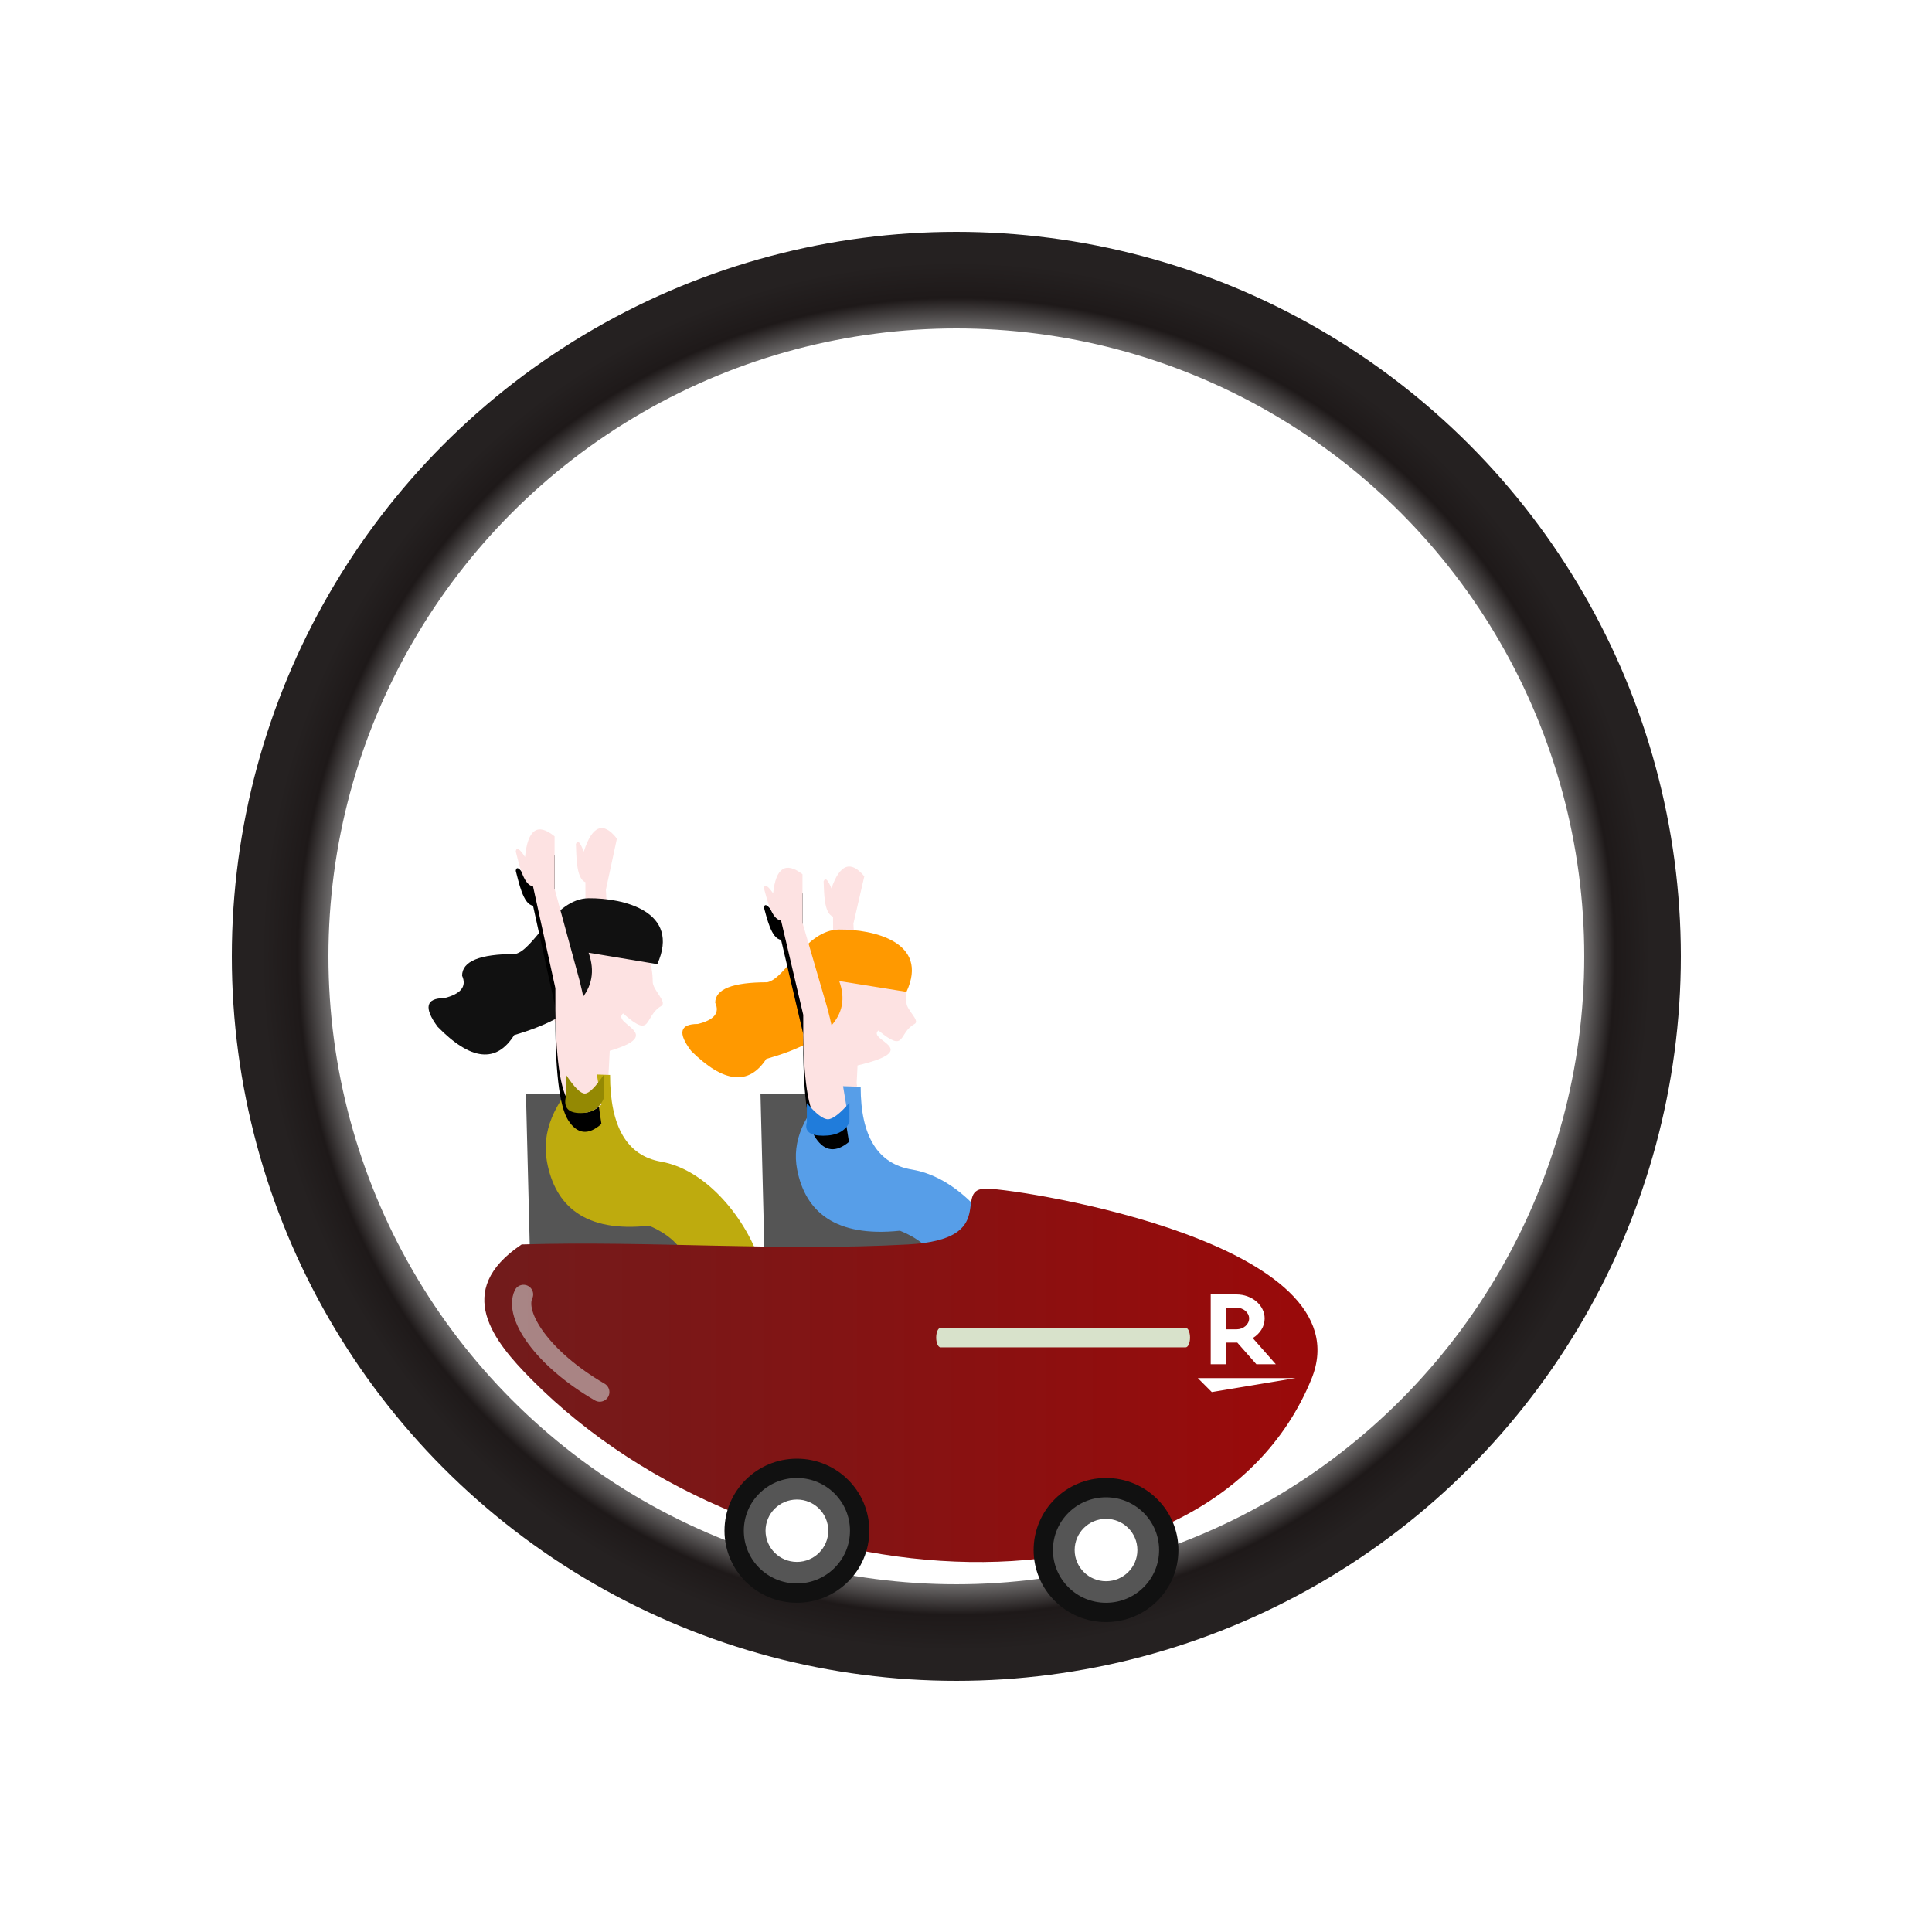 <svg width="100" height="100" viewBox="0 0 100 100" fill="none" xmlns="http://www.w3.org/2000/svg">
<circle cx="49.5" cy="49.5" r="35" stroke="url(#paint0_radial_2255_96859)" stroke-width="5"/>
<path fill-rule="evenodd" clip-rule="evenodd" d="M27.223 56.6H30.43C28.897 61.236 30.55 63.554 35.389 63.554C38.003 64.753 37.977 66.389 35.308 68.463L27.526 68.728L27.223 56.6Z" fill="#555555"/>
<path fill-rule="evenodd" clip-rule="evenodd" d="M39.362 56.6H42.568C41.036 61.236 42.688 63.554 47.527 63.554C50.142 64.753 50.115 66.389 47.447 68.463L39.665 68.728L39.362 56.6Z" fill="#555555"/>
<path fill-rule="evenodd" clip-rule="evenodd" d="M48.966 64.418L50.411 67.872H51.801C52.711 68.763 51.766 69.099 48.966 68.878L48.346 64.658L48.966 64.418Z" fill="#FFD6D6"/>
<path fill-rule="evenodd" clip-rule="evenodd" d="M49.548 64.418L50.993 67.872C51.494 67.78 51.958 67.78 52.383 67.872C53.02 68.266 53.941 69.209 49.548 68.944L48.928 64.658L49.548 64.418Z" fill="#FDE2E2"/>
<path fill-rule="evenodd" clip-rule="evenodd" d="M44.186 58.426C44.391 55.607 44.474 53.61 44.434 52.436L44.172 47.807L44.737 45.359C44.036 44.516 43.469 44.724 43.035 45.983C42.851 45.524 42.716 45.402 42.63 45.618C42.66 46.137 42.631 47.277 43.118 47.445L43.137 52.46C42.453 55.299 42.261 57.102 42.561 57.867C42.862 58.633 43.404 58.82 44.186 58.426Z" fill="#FDE2E2"/>
<path fill-rule="evenodd" clip-rule="evenodd" d="M42.854 55.202L42.531 56.204L43.23 57.078L44.366 56.204L43.966 54.825L42.854 55.202Z" fill="#FDE2E2"/>
<path fill-rule="evenodd" clip-rule="evenodd" d="M44.3 55.166C47.928 54.318 44.84 53.856 45.468 53.336C46.919 54.539 46.466 53.479 47.337 53.002C47.649 52.83 46.919 52.279 46.919 51.903C46.919 50.299 45.747 48.998 44.3 48.998C42.854 48.998 41.682 50.299 41.682 51.903C41.682 53.508 42.886 55.496 44.3 55.166Z" fill="#FDE2E2"/>
<path fill-rule="evenodd" clip-rule="evenodd" d="M43.436 48.113C45.199 48.098 48.118 48.753 46.919 51.337L43.436 50.778C44.096 52.57 42.838 53.913 39.662 54.809C38.758 56.2 37.463 56.063 35.777 54.399C35.069 53.467 35.182 53.001 36.116 53.001C36.963 52.795 37.265 52.43 37.02 51.903C37.02 51.196 37.917 50.842 39.711 50.842C40.684 50.647 41.673 48.129 43.436 48.113Z" fill="#FF9900"/>
<path fill-rule="evenodd" clip-rule="evenodd" d="M44.548 56.25L43.113 56.204C41.596 57.64 40.978 59.084 41.26 60.536C41.682 62.715 43.228 64.052 46.581 63.702C47.782 64.187 48.478 64.904 48.669 65.854C51.131 65.761 52.369 65.682 52.383 65.617C51.895 63.849 49.852 60.978 47.2 60.536C45.432 60.242 44.548 58.813 44.548 56.25Z" fill="#579EE8"/>
<g filter="url(#filter0_d_2255_96859)">
<path d="M43.942 58.105C43.507 55.312 43.138 53.348 42.834 52.212L41.536 47.761L41.536 45.249C40.663 44.585 40.157 44.915 40.017 46.239C39.735 45.833 39.576 45.745 39.541 45.974C39.687 46.473 39.915 47.591 40.428 47.645L41.576 52.527C41.549 55.447 41.768 57.247 42.233 57.925C42.699 58.604 43.268 58.664 43.942 58.105Z" fill="black"/>
</g>
<path d="M43.942 58.105C43.507 55.312 43.138 53.348 42.834 52.212L41.536 47.761L41.536 45.249C40.663 44.585 40.157 44.915 40.017 46.239C39.735 45.833 39.576 45.745 39.541 45.974C39.687 46.473 39.915 47.591 40.428 47.645L41.576 52.527C41.549 55.447 41.768 57.247 42.233 57.925C42.699 58.604 43.268 58.664 43.942 58.105Z" fill="#FDE2E2"/>
<path fill-rule="evenodd" clip-rule="evenodd" d="M43.966 58.08V57.078C43.471 57.645 43.1 57.929 42.854 57.931C42.608 57.933 42.244 57.655 41.762 57.098V58.08C41.629 58.549 41.91 58.784 42.605 58.784C43.301 58.784 43.755 58.549 43.966 58.08Z" fill="#207CDB"/>
<path fill-rule="evenodd" clip-rule="evenodd" d="M36.992 63.675L38.532 67.532H40.016C40.986 68.527 39.977 68.901 36.992 68.654L36.33 63.943L36.992 63.675Z" fill="#FFD6D6"/>
<path fill-rule="evenodd" clip-rule="evenodd" d="M36.957 63.675L38.418 67.493C38.925 67.391 39.393 67.391 39.824 67.493C40.467 67.928 41.399 68.97 36.957 68.677L36.33 63.941L36.957 63.675Z" fill="#FDE2E2"/>
<path fill-rule="evenodd" clip-rule="evenodd" d="M31.376 57.521C31.582 54.477 31.665 52.32 31.625 51.052L31.361 46.052L31.931 43.408C31.225 42.498 30.653 42.723 30.215 44.083C30.03 43.587 29.895 43.455 29.808 43.688C29.838 44.249 29.808 45.48 30.3 45.661L30.319 51.078C29.629 54.144 29.436 56.09 29.739 56.918C30.041 57.745 30.587 57.946 31.376 57.521Z" fill="#FDE2E2"/>
<path fill-rule="evenodd" clip-rule="evenodd" d="M29.611 53.907L29.255 54.806L30.025 55.59L31.277 54.806L30.836 53.568L29.611 53.907Z" fill="#FDE2E2"/>
<path fill-rule="evenodd" clip-rule="evenodd" d="M31.015 54.538C34.852 53.571 31.585 53.044 32.25 52.452C33.785 53.823 33.306 52.614 34.226 52.07C34.557 51.875 33.785 51.246 33.785 50.818C33.785 48.988 32.544 47.505 31.015 47.505C29.485 47.505 28.245 48.988 28.245 50.818C28.245 52.648 29.519 54.914 31.015 54.538Z" fill="#FDE2E2"/>
<path fill-rule="evenodd" clip-rule="evenodd" d="M30.466 46.494C32.266 46.478 35.246 47.171 34.022 49.904L30.466 49.312C31.14 51.207 29.856 52.628 26.614 53.575C25.691 55.045 24.369 54.901 22.648 53.141C21.926 52.156 22.041 51.663 22.994 51.663C23.859 51.446 24.167 51.059 23.918 50.502C23.918 49.754 24.833 49.38 26.664 49.38C27.657 49.173 28.667 46.511 30.466 46.494Z" fill="#111111"/>
<path fill-rule="evenodd" clip-rule="evenodd" d="M31.577 55.638L30.152 55.59C28.645 57.093 28.031 58.605 28.31 60.127C28.73 62.409 30.266 63.809 33.597 63.442C34.79 63.95 35.482 64.701 35.672 65.696C38.118 65.599 39.348 65.516 39.362 65.448C38.876 63.596 36.847 60.59 34.212 60.127C32.456 59.818 31.577 58.322 31.577 55.638Z" fill="#BEAB0E"/>
<g filter="url(#filter1_d_2255_96859)">
<path d="M31.13 57.174C30.691 54.158 30.319 52.036 30.014 50.81L28.705 46.003L28.705 43.289C27.826 42.573 27.316 42.929 27.175 44.359C26.891 43.921 26.731 43.825 26.695 44.073C26.842 44.612 27.072 45.819 27.589 45.877L28.746 51.15C28.718 54.304 28.939 56.247 29.408 56.98C29.877 57.714 30.451 57.778 31.13 57.174Z" fill="black"/>
</g>
<path d="M31.13 57.174C30.691 54.158 30.319 52.036 30.014 50.81L28.705 46.003L28.705 43.289C27.826 42.573 27.316 42.929 27.175 44.359C26.891 43.921 26.731 43.825 26.695 44.073C26.842 44.612 27.072 45.819 27.589 45.877L28.746 51.15C28.718 54.304 28.939 56.247 29.408 56.98C29.877 57.714 30.451 57.778 31.13 57.174Z" fill="#FDE2E2"/>
<path fill-rule="evenodd" clip-rule="evenodd" d="M31.277 56.777V55.59C30.829 56.261 30.494 56.598 30.271 56.6C30.048 56.603 29.72 56.274 29.285 55.613V56.777C29.164 57.333 29.418 57.611 30.047 57.611C30.675 57.611 31.085 57.333 31.277 56.777Z" fill="#948903"/>
<path fill-rule="evenodd" clip-rule="evenodd" d="M27 64.413C33.682 64.216 40.312 64.778 47 64.413C51.879 64.147 49.185 61.469 51.102 61.524C53.018 61.578 70.76 64.357 67.876 71.389C62.5 84.5 39.5 83.5 27.5 71.389C25.583 69.454 23.403 66.816 27 64.413Z" fill="url(#paint1_linear_2255_96859)"/>
<path d="M41.248 82.459C43.041 82.459 44.495 81.013 44.495 79.23C44.495 77.446 43.041 76 41.248 76C39.454 76 38 77.446 38 79.23C38 81.013 39.454 82.459 41.248 82.459Z" fill="#555555" stroke="#111111"/>
<path d="M41.248 80.844C42.144 80.844 42.871 80.121 42.871 79.23C42.871 78.338 42.144 77.615 41.248 77.615C40.351 77.615 39.624 78.338 39.624 79.23C39.624 80.121 40.351 80.844 41.248 80.844Z" fill="white"/>
<path d="M57.248 83.459C59.041 83.459 60.495 82.013 60.495 80.23C60.495 78.446 59.041 77 57.248 77C55.454 77 54 78.446 54 80.23C54 82.013 55.454 83.459 57.248 83.459Z" fill="#555555" stroke="#111111"/>
<path d="M57.248 81.844C58.144 81.844 58.871 81.121 58.871 80.23C58.871 79.338 58.144 78.615 57.248 78.615C56.351 78.615 55.624 79.338 55.624 80.23C55.624 81.121 56.351 81.844 57.248 81.844Z" fill="white"/>
<path fill-rule="evenodd" clip-rule="evenodd" d="M48.457 69.233C48.457 68.954 48.56 68.728 48.686 68.728H61.368C61.494 68.728 61.596 68.954 61.596 69.233C61.596 69.512 61.494 69.739 61.368 69.739H48.686C48.56 69.739 48.457 69.512 48.457 69.233Z" fill="#D8E2CB"/>
<path opacity="0.6" d="M27.097 67C26.597 68.073 28.051 70.313 31.043 72.053" stroke="#CCCCCC" stroke-linecap="round"/>
<path fill-rule="evenodd" clip-rule="evenodd" d="M62.721 72.053L62 71.331H67.053L62.721 72.053ZM63.471 67.686V68.806H63.997C64.358 68.806 64.654 68.555 64.654 68.245C64.654 67.936 64.358 67.686 63.997 67.686H63.471ZM63.471 70.612H62.666V67H63.997C64.803 67 65.458 67.558 65.458 68.245C65.458 68.664 65.215 69.033 64.843 69.26L66.035 70.612H65.027L64.041 69.492H63.471V70.612Z" fill="white"/>
<defs>
<filter id="filter0_d_2255_96859" x="37.541" y="43.916" width="8.401" height="17.567" filterUnits="userSpaceOnUse" color-interpolation-filters="sRGB">
<feFlood flood-opacity="0" result="BackgroundImageFix"/>
<feColorMatrix in="SourceAlpha" type="matrix" values="0 0 0 0 0 0 0 0 0 0 0 0 0 0 0 0 0 0 127 0" result="hardAlpha"/>
<feOffset dy="1"/>
<feGaussianBlur stdDeviation="1"/>
<feColorMatrix type="matrix" values="0 0 0 0 0.62 0 0 0 0 0.62 0 0 0 0 0.62 0 0 0 0.5 0"/>
<feBlend mode="normal" in2="BackgroundImageFix" result="effect1_dropShadow_2255_96859"/>
<feBlend mode="normal" in="SourceGraphic" in2="effect1_dropShadow_2255_96859" result="shape"/>
</filter>
<filter id="filter1_d_2255_96859" x="24.695" y="41.931" width="8.434" height="18.653" filterUnits="userSpaceOnUse" color-interpolation-filters="sRGB">
<feFlood flood-opacity="0" result="BackgroundImageFix"/>
<feColorMatrix in="SourceAlpha" type="matrix" values="0 0 0 0 0 0 0 0 0 0 0 0 0 0 0 0 0 0 127 0" result="hardAlpha"/>
<feOffset dy="1"/>
<feGaussianBlur stdDeviation="1"/>
<feColorMatrix type="matrix" values="0 0 0 0 0.62 0 0 0 0 0.62 0 0 0 0 0.62 0 0 0 0.5 0"/>
<feBlend mode="normal" in2="BackgroundImageFix" result="effect1_dropShadow_2255_96859"/>
<feBlend mode="normal" in="SourceGraphic" in2="effect1_dropShadow_2255_96859" result="shape"/>
</filter>
<radialGradient id="paint0_radial_2255_96859" cx="0" cy="0" r="1" gradientUnits="userSpaceOnUse" gradientTransform="translate(49.5 49.5) rotate(90) scale(37.5)">
<stop offset="0.868" stop-color="#6E6C6C"/>
<stop offset="0.91" stop-color="#1E1919"/>
<stop offset="0.96" stop-color="#252121"/>
</radialGradient>
<linearGradient id="paint1_linear_2255_96859" x1="23.679" y1="71.661" x2="77.243" y2="71.661" gradientUnits="userSpaceOnUse">
<stop stop-color="#701C1C"/>
<stop offset="1" stop-color="#A30606"/>
</linearGradient>
</defs>
</svg>
